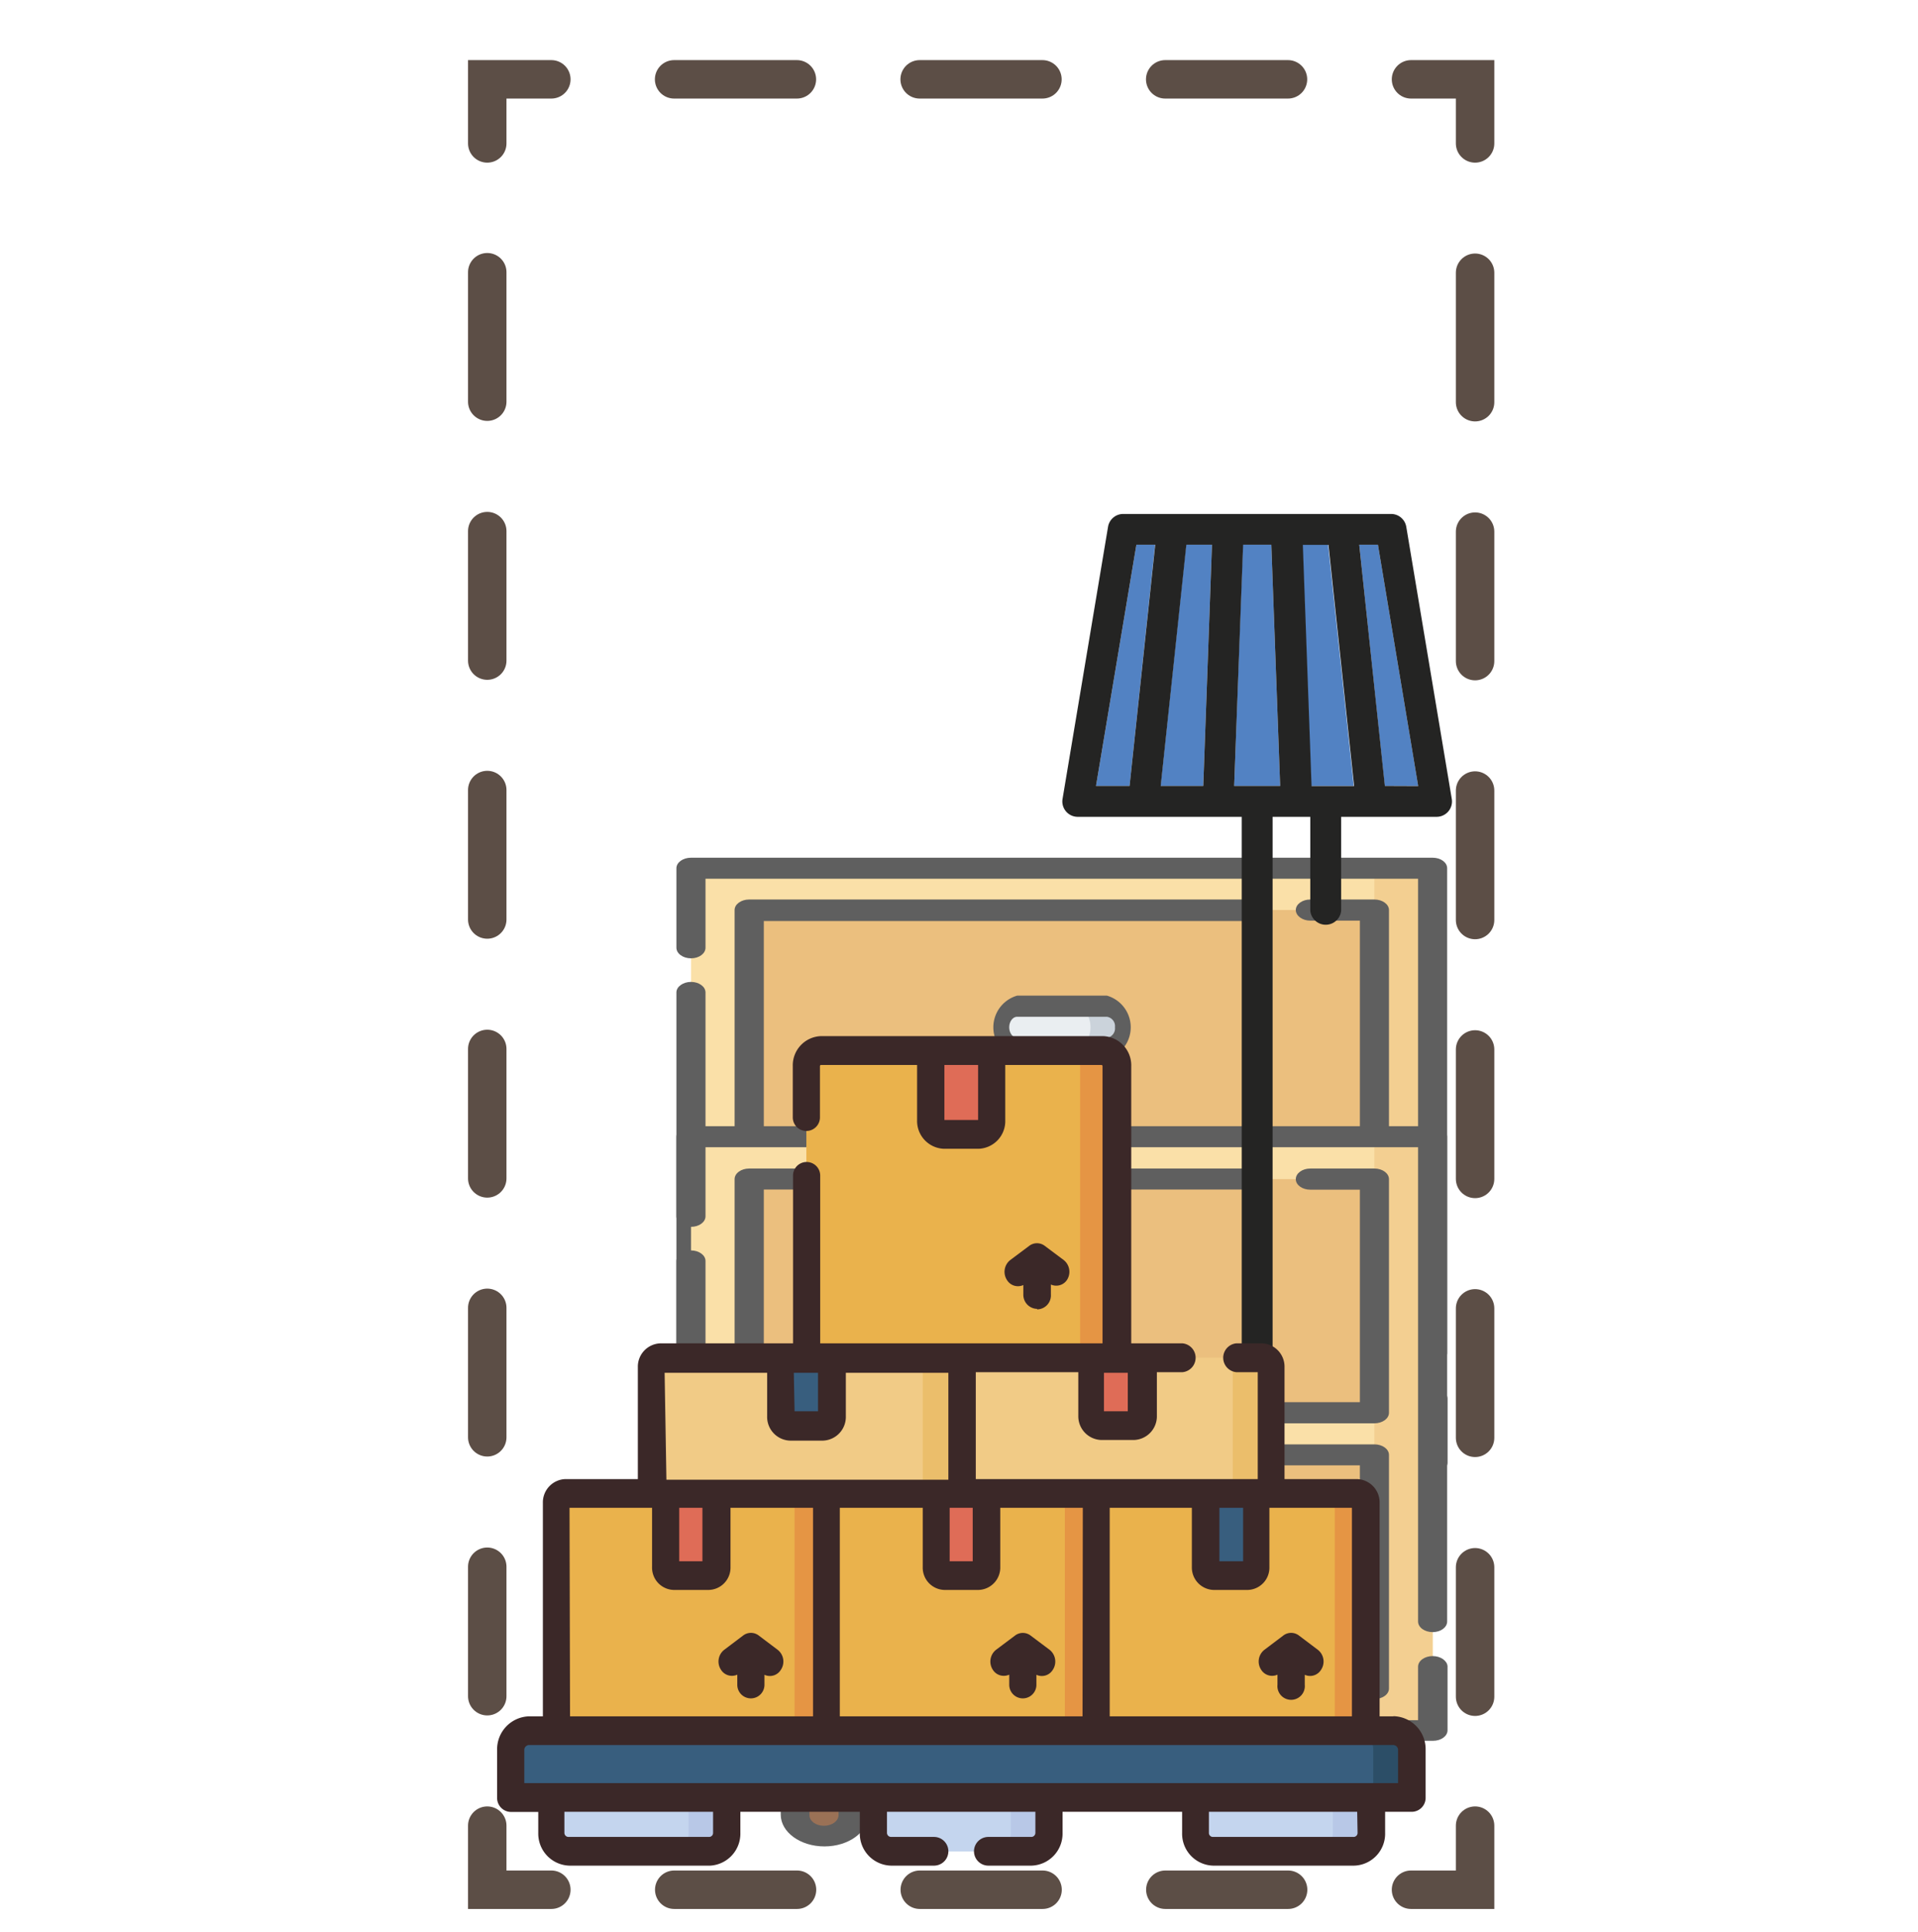 <svg xmlns="http://www.w3.org/2000/svg" width="149.66" height="150.74" viewBox="0 0 149.66 150.74"><defs><style>.cls-1{fill:#fae0a8;}.cls-2{fill:#f3cf91;}.cls-3{fill:#ebbf7e;}.cls-4{fill:#9a7156;}.cls-5{fill:#eaeef1;}.cls-6{fill:#cbd3db;}.cls-7{fill:#5f5f5f;}.cls-8{fill:#e45b41;}.cls-9{fill:#5282c3;}.cls-10{fill:#242423;}.cls-11{fill:#385e7e;}.cls-12{fill:#2c4e67;}.cls-13{fill:#c4d5ee;}.cls-14{fill:#b8c8e7;}.cls-15{fill:#eab24c;}.cls-16{fill:#e59544;}.cls-17{fill:#df6c57;}.cls-18{fill:#f1cb86;}.cls-19{fill:#ebbe6b;}.cls-20{fill:#3b2828;}.cls-21,.cls-22,.cls-23,.cls-24{fill:none;}.cls-21,.cls-22,.cls-23{stroke:#5c4e46;stroke-linecap:round;stroke-miterlimit:10;stroke-width:3px;}.cls-22{stroke-dasharray:9.58 9.58;}.cls-23{stroke-dasharray:10.1 10.1;}</style></defs><title>Asset 2</title><g id="Layer_2" data-name="Layer 2"><g id="Layer_1-2" data-name="Layer 1"><path class="cls-1" d="M53.92,67.74h57.87v46.34H53.92Z"/><path class="cls-2" d="M107.24,67.74h4.55v46.34h-4.55Z"/><path class="cls-3" d="M107.24,92.56v18.23H58.46V92.56Z"/><path class="cls-3" d="M107.24,71V89.26H58.46V71Z"/><path class="cls-4" d="M64.29,122.32c-1.25,0-2.27-.74-2.27-1.65v-6.59h4.55v6.59C66.57,121.58,65.55,122.32,64.29,122.32Z"/><path class="cls-4" d="M101.41,122.32c-1.25,0-2.27-.74-2.27-1.65v-6.59h4.54v6.59C103.68,121.58,102.67,122.32,101.41,122.32Z"/><path class="cls-5" d="M86.33,81.8h-7c-.69,0-1.24-.74-1.24-1.65s.55-1.65,1.24-1.65h7a1.71,1.71,0,0,1,0,3.3Z"/><path class="cls-6" d="M86.33,78.5H83.85c.68,0,1.24.74,1.24,1.65s-.56,1.65-1.24,1.65h2.48a1.71,1.71,0,0,0,0-3.3Z"/><path class="cls-3" d="M68.11,119.57H66.57v-5.49h6.51V116C73.08,118,70.85,119.57,68.11,119.57Z"/><path class="cls-3" d="M97.6,119.57h1.54v-5.49H92.62V116C92.62,118,94.85,119.57,97.6,119.57Z"/><path class="cls-7" d="M111.79,108.26c-.63,0-1.14.37-1.14.83v4.17H55.05V77.43c0-.45-.51-.82-1.13-.82s-1.14.37-1.14.82v36.65c0,.46.51.83,1.14.83h7v5.76c0,1.37,1.53,2.47,3.41,2.47s3.41-1.1,3.41-2.47v-.27h.41c3.37,0,6.11-2,6.11-4.43v-1.06H91.49V116c0,2.44,2.74,4.43,6.11,4.43H98v.27c0,1.37,1.53,2.47,3.41,2.47s3.41-1.1,3.41-2.47v-5.76h7c.63,0,1.13-.37,1.13-.83v-5C112.92,108.63,112.42,108.26,111.79,108.26ZM65.43,120.67c0,.46-.51.83-1.14.83s-1.13-.37-1.13-.83v-5.76h2.27Zm6.51-4.7c0,1.53-1.72,2.78-3.83,2.78H67.7v-3.84h4.24Zm25.66,2.78c-2.12,0-3.84-1.25-3.84-2.78v-1.06H98v3.84Zm5,1.92c0,.46-.51.83-1.14.83s-1.14-.37-1.14-.83v-5.76h2.28Z"/><path class="cls-7" d="M111.79,66.92H53.92c-.63,0-1.14.37-1.14.82v6.2c0,.46.51.83,1.14.83s1.13-.37,1.13-.83V68.56h55.6v37c0,.46.51.83,1.14.83s1.13-.37,1.13-.83V67.74C112.92,67.29,112.42,66.92,111.79,66.92Z"/><path class="cls-7" d="M57.32,110.79c0,.45.51.82,1.14.82h48.78c.63,0,1.14-.37,1.14-.82V92.56c0-.46-.51-.82-1.14-.82H58.46c-.63,0-1.14.36-1.14.82ZM59.6,93.38h46.51V110H59.6Z"/><path class="cls-7" d="M98.53,71c0-.45-.51-.82-1.13-.82H58.46c-.63,0-1.14.37-1.14.82V89.26c0,.46.51.83,1.14.83h48.78c.63,0,1.14-.37,1.14-.83V71c0-.45-.51-.82-1.14-.82h-5c-.62,0-1.13.37-1.13.82s.51.83,1.13.83h3.87V88.44H59.6V71.86H97.4C98,71.86,98.53,71.49,98.53,71Z"/><path class="cls-7" d="M79.37,77.68a2.57,2.57,0,0,0,0,4.94h7a2.57,2.57,0,0,0,0-4.94ZM87,80.15a.74.74,0,0,1-.63.82h-7c-.34,0-.62-.37-.62-.82s.28-.82.62-.82h7A.74.74,0,0,1,87,80.15Z"/><path class="cls-5" d="M86.33,103.64h-7c-.69,0-1.24-.74-1.24-1.65s.55-1.65,1.24-1.65h7a1.71,1.71,0,0,1,0,3.3Z"/><path class="cls-6" d="M86.33,100.34H83.85c.68,0,1.24.74,1.24,1.65s-.56,1.65-1.24,1.65h2.48a1.71,1.71,0,0,0,0-3.3Z"/><path class="cls-7" d="M79.37,99.52a2.57,2.57,0,0,0,0,4.94h7a2.57,2.57,0,0,0,0-4.94ZM87,102c0,.46-.28.83-.63.83h-7c-.34,0-.62-.37-.62-.83s.28-.82.62-.82h7A.74.74,0,0,1,87,102Z"/><path class="cls-1" d="M53.92,88.69h57.87V135H53.92Z"/><path class="cls-2" d="M107.24,88.69h4.55V135h-4.55Z"/><path class="cls-3" d="M107.24,113.51v18.23H58.46V113.51Z"/><path class="cls-3" d="M107.24,92v18.23H58.46V92Z"/><path class="cls-4" d="M64.29,143.27c-1.25,0-2.27-.74-2.27-1.65V135h4.55v6.58C66.57,142.53,65.55,143.27,64.29,143.27Z"/><path class="cls-4" d="M101.41,143.27c-1.25,0-2.27-.74-2.27-1.65V135h4.54v6.58C103.68,142.53,102.67,143.27,101.41,143.27Z"/><path class="cls-5" d="M86.33,102.75h-7c-.69,0-1.24-.74-1.24-1.65s.55-1.65,1.24-1.65h7a1.71,1.71,0,0,1,0,3.3Z"/><path class="cls-6" d="M86.33,99.45H83.85c.68,0,1.24.74,1.24,1.65s-.56,1.65-1.24,1.65h2.48a1.71,1.71,0,0,0,0-3.3Z"/><path class="cls-3" d="M68.11,140.53H66.57V135h6.51v1.88C73.08,138.91,70.85,140.53,68.11,140.53Z"/><path class="cls-3" d="M97.6,140.53h1.54V135H92.62v1.88C92.62,138.91,94.85,140.53,97.6,140.53Z"/><path class="cls-7" d="M111.79,129.21c-.63,0-1.14.37-1.14.83v4.17H55.05V98.38c0-.45-.51-.82-1.13-.82s-1.14.37-1.14.82V135c0,.45.51.82,1.14.82h7v5.76c0,1.37,1.53,2.48,3.41,2.48s3.41-1.11,3.41-2.48v-.27h.41c3.37,0,6.11-2,6.11-4.43v-1.06H91.49v1.06c0,2.44,2.74,4.43,6.11,4.43H98v.27c0,1.37,1.53,2.48,3.41,2.48s3.41-1.11,3.41-2.48v-5.76h7c.63,0,1.13-.37,1.13-.82v-5C112.92,129.58,112.42,129.21,111.79,129.21ZM65.43,141.62c0,.46-.51.83-1.14.83s-1.13-.37-1.13-.83v-5.76h2.27Zm6.51-4.7c0,1.53-1.72,2.78-3.83,2.78H67.7v-3.84h4.24ZM97.6,139.7c-2.12,0-3.84-1.25-3.84-2.78v-1.06H98v3.84Zm5,1.92c0,.46-.51.83-1.14.83s-1.14-.37-1.14-.83v-5.76h2.28Z"/><path class="cls-7" d="M111.79,87.87H53.92c-.63,0-1.14.37-1.14.82V94.9c0,.45.51.82,1.14.82s1.13-.37,1.13-.82V89.51h55.6v37c0,.46.51.83,1.14.83s1.13-.37,1.13-.83V88.69C112.92,88.24,112.42,87.87,111.79,87.87Z"/><path class="cls-7" d="M57.32,131.74c0,.46.51.82,1.14.82h48.78c.63,0,1.14-.36,1.14-.82V113.51c0-.45-.51-.82-1.14-.82H58.46c-.63,0-1.14.37-1.14.82Zm2.28-17.41h46.51v16.59H59.6Z"/><path class="cls-7" d="M98.53,92c0-.46-.51-.83-1.13-.83H58.46c-.63,0-1.14.37-1.14.83v18.23c0,.45.51.82,1.14.82h48.78c.63,0,1.14-.37,1.14-.82V92c0-.46-.51-.83-1.14-.83h-5c-.62,0-1.13.37-1.13.83s.51.82,1.13.82h3.87v16.58H59.6V92.81H97.4C98,92.81,98.53,92.44,98.53,92Z"/><path class="cls-7" d="M79.37,98.63a2.57,2.57,0,0,0,0,4.94h7a2.57,2.57,0,0,0,0-4.94ZM87,101.1a.74.74,0,0,1-.63.82h-7c-.34,0-.62-.36-.62-.82s.28-.82.62-.82h7A.74.74,0,0,1,87,101.1Z"/><path class="cls-5" d="M86.33,124.59h-7c-.69,0-1.24-.74-1.24-1.65s.55-1.64,1.24-1.64h7a1.71,1.71,0,0,1,0,3.29Z"/><path class="cls-6" d="M86.33,121.3H83.85a1.48,1.48,0,0,1,1.24,1.64c0,.91-.56,1.65-1.24,1.65h2.48a1.71,1.71,0,0,0,0-3.29Z"/><path class="cls-7" d="M79.37,120.47a2.57,2.57,0,0,0,0,4.94h7a2.57,2.57,0,0,0,0-4.94ZM87,122.94c0,.46-.28.83-.63.83h-7c-.34,0-.62-.37-.62-.83s.28-.82.62-.82h7A.74.74,0,0,1,87,122.94Z"/><path class="cls-8" d="M102.91,135.75H93.27a2.74,2.74,0,0,1,2.45-1.52h4.75A2.72,2.72,0,0,1,102.91,135.75Z"/><polygon class="cls-9" points="90.13 42.5 88.14 61.32 85.52 61.32 88.67 42.5 90.13 42.5"/><polygon class="cls-9" points="94.57 42.5 93.89 61.32 90.56 61.32 92.55 42.5 94.57 42.5"/><polygon class="cls-9" points="99.2 42.5 99.89 61.32 96.3 61.32 96.98 42.5 99.2 42.5"/><polygon class="cls-9" points="103.63 42.5 105.63 61.32 102.3 61.32 101.62 42.5 103.63 42.5"/><polygon class="cls-9" points="107.52 42.5 110.66 61.32 108.05 61.32 106.06 42.5 107.52 42.5"/><path class="cls-10" d="M113.28,62.33a1.2,1.2,0,0,1-1.19,1.4h-7.44v7.32a1.21,1.21,0,0,1-2.41,0V63.73H99.3v68.09h1.17a5.15,5.15,0,0,1,5.14,5.14,1.21,1.21,0,0,1-1.21,1.2H91.79a1.21,1.21,0,0,1-1.21-1.2,5.14,5.14,0,0,1,5.14-5.14h1.17V63.73H84.1a1.2,1.2,0,0,1-1.19-1.4L86.46,41.1a1.2,1.2,0,0,1,1.19-1h20.89a1.2,1.2,0,0,1,1.19,1Zm-2.62-1L107.52,42.5h-1.46l2,18.82Zm-5,0-2-18.82h-2l.68,18.82ZM93.27,135.75h9.64a2.72,2.72,0,0,0-2.44-1.52H95.72A2.74,2.74,0,0,0,93.27,135.75Zm6.62-74.43L99.2,42.5H97L96.3,61.32Zm-6,0,.68-18.82h-2l-2,18.82Zm-5.75,0,2-18.82H88.67L85.52,61.32Z"/><path class="cls-11" d="M110.15,140.25H39.85v-3.7A1.47,1.47,0,0,1,41.28,135h67.44a1.47,1.47,0,0,1,1.43,1.51v3.7Z"/><path class="cls-12" d="M108.72,135h-3a1.47,1.47,0,0,1,1.43,1.51v3.7h3v-3.7a1.47,1.47,0,0,0-1.43-1.51Z"/><path class="cls-13" d="M55.34,144.45h-11A1.41,1.41,0,0,1,43,143v-2.76h13.7V143A1.41,1.41,0,0,1,55.34,144.45Z"/><path class="cls-13" d="M80.49,144.45h-11A1.41,1.41,0,0,1,68.15,143v-2.76h13.7V143a1.41,1.41,0,0,1-1.36,1.44Z"/><path class="cls-13" d="M105.63,144.45h-11A1.41,1.41,0,0,1,93.3,143v-2.76H107V143a1.41,1.41,0,0,1-1.36,1.44Z"/><path class="cls-14" d="M53.73,140.25V143a1.41,1.41,0,0,1-1.37,1.44h3A1.41,1.41,0,0,0,56.71,143v-2.76Z"/><path class="cls-14" d="M78.87,140.25V143a1.41,1.41,0,0,1-1.36,1.44h3A1.41,1.41,0,0,0,81.85,143v-2.76Z"/><path class="cls-14" d="M104,140.25V143a1.41,1.41,0,0,1-1.36,1.44h3A1.41,1.41,0,0,0,107,143v-2.76Z"/><path class="cls-15" d="M64.47,135h-21V117.26a.72.72,0,0,1,.7-.74H64.47Z"/><path class="cls-16" d="M62,116.52h2.43V135H62Z"/><path class="cls-17" d="M55.28,122.93H52.61a.66.66,0,0,1-.63-.67v-5.74h3.93v5.74A.65.65,0,0,1,55.28,122.93Z"/><path class="cls-15" d="M64.47,116.52H85.53V135H64.47Z"/><path class="cls-16" d="M83.09,116.52h2.44V135H83.09Z"/><path class="cls-17" d="M76.33,122.93H73.67a.65.65,0,0,1-.63-.67v-5.74H77v5.74A.66.66,0,0,1,76.33,122.93Z"/><path class="cls-15" d="M106.58,135h-21V116.52h20.35a.72.72,0,0,1,.7.74Z"/><path class="cls-16" d="M104.15,116.52V135h2.43V117.26a.72.72,0,0,0-.7-.74Z"/><path class="cls-11" d="M97.39,122.93H94.73a.66.66,0,0,1-.64-.67v-5.74H98v5.74a.65.65,0,0,1-.63.67Z"/><path class="cls-18" d="M75,116.52H50.83v-9.85a.72.72,0,0,1,.7-.74H75Z"/><path class="cls-19" d="M72,105.93h3v10.59H72Z"/><path class="cls-11" d="M64.19,111.23H61.64a.76.76,0,0,1-.73-.78v-4.52h4v4.52A.75.75,0,0,1,64.19,111.23Z"/><path class="cls-18" d="M99.17,116.52H75V105.93H98.47a.72.72,0,0,1,.7.74Z"/><path class="cls-19" d="M96.19,105.93v10.59h3v-9.85a.72.72,0,0,0-.7-.74Z"/><path class="cls-17" d="M88.36,111.23H85.81a.76.76,0,0,1-.73-.78v-4.52h4v4.52A.75.75,0,0,1,88.36,111.23Z"/><path class="cls-15" d="M87.09,105.93H62.92V83.18A1.18,1.18,0,0,1,64.06,82H85.94a1.18,1.18,0,0,1,1.15,1.21Z"/><path class="cls-16" d="M85.94,82h-2.8a1.18,1.18,0,0,1,1.14,1.21v22.75h2.81V83.18A1.18,1.18,0,0,0,85.94,82Z"/><path class="cls-17" d="M76.35,88.5H73.66a1.06,1.06,0,0,1-1-1.09V82h4.76v5.44A1.06,1.06,0,0,1,76.35,88.5Z"/><path class="cls-20" d="M108.72,133.91h-1.07V117.26a1.82,1.82,0,0,0-1.77-1.86h-5.65v-8.73a1.82,1.82,0,0,0-1.76-1.86h-2a1.13,1.13,0,0,0,0,2.25h1.67v8.34h-22v-8.34h8v3.39a1.85,1.85,0,0,0,1.79,1.9h2.55a1.85,1.85,0,0,0,1.79-1.9v-3.39h2a1.13,1.13,0,0,0,0-2.25h-4V83.18a2.28,2.28,0,0,0-2.21-2.34H64.06a2.28,2.28,0,0,0-2.2,2.34v4a1.06,1.06,0,1,0,2.12,0v-4a.09.09,0,0,1,.08-.09h7.5v4.32a2.17,2.17,0,0,0,2.1,2.22h2.69a2.16,2.16,0,0,0,2.09-2.22V83.09h7.5a.09.09,0,0,1,.09.09v21.63H64V91.72a1.06,1.06,0,1,0-2.12,0v13.09H51.53a1.82,1.82,0,0,0-1.76,1.86v8.73H44.12a1.82,1.82,0,0,0-1.76,1.86v16.65H41.28a2.57,2.57,0,0,0-2.49,2.64v3.7a1.09,1.09,0,0,0,1.06,1.12H42V143a2.5,2.5,0,0,0,2.42,2.56h11A2.5,2.5,0,0,0,57.77,143v-1.64h9.32V143a2.5,2.5,0,0,0,2.43,2.56h3.36a1.12,1.12,0,0,0,0-2.24H69.52a.32.32,0,0,1-.31-.32v-1.64H80.79V143a.32.32,0,0,1-.3.32H77.12a1.12,1.12,0,0,0,0,2.24h3.37A2.5,2.5,0,0,0,82.91,143v-1.64h9.33V143a2.49,2.49,0,0,0,2.42,2.56h11a2.49,2.49,0,0,0,2.42-2.56v-1.64h2.1a1.09,1.09,0,0,0,1.06-1.12v-3.7a2.57,2.57,0,0,0-2.49-2.64ZM76.32,87.38H73.69V83.09h2.63Zm29.2,46.53H86.59V117.64H93v4.62a1.75,1.75,0,0,0,1.7,1.79h2.66a1.74,1.74,0,0,0,1.69-1.79v-4.62h6.44v16.27ZM97,117.64v4.17H95.15v-4.17ZM84.47,133.91H65.53V117.64H72v4.62a1.74,1.74,0,0,0,1.69,1.79h2.66a1.75,1.75,0,0,0,1.7-1.79v-4.62h6.44ZM75.9,117.64v4.17H74.1v-4.17ZM88,110.11H86.14v-3H88Zm-26.06-3h1.89v3H62Zm-10.08,0h8v3.39a1.85,1.85,0,0,0,1.79,1.9h2.55a1.85,1.85,0,0,0,1.8-1.9v-3.39h8v8.34h-22ZM53,117.64h1.81v4.17H53Zm-8.56,0h6.44v4.62a1.74,1.74,0,0,0,1.69,1.79h2.67A1.74,1.74,0,0,0,57,122.26v-4.62h6.44v16.27H44.48ZM55.64,143a.31.31,0,0,1-.3.32h-11a.32.32,0,0,1-.3-.32v-1.64H55.64V143Zm50.29,0a.31.31,0,0,1-.3.32h-11a.31.31,0,0,1-.3-.32v-1.64h11.57Zm3.16-3.88H40.91v-2.58a.38.38,0,0,1,.37-.39h67.44a.38.38,0,0,1,.37.39v2.58Z"/><path class="cls-20" d="M80.93,102.16A1.09,1.09,0,0,0,82,101v-.78a1,1,0,0,0,.41.09,1,1,0,0,0,.86-.47A1.17,1.17,0,0,0,83,98.31l-1.47-1.1a1,1,0,0,0-1.23,0l-1.47,1.1a1.17,1.17,0,0,0-.25,1.57,1,1,0,0,0,1.27.38V101a1.1,1.1,0,0,0,1.07,1.12Z"/><path class="cls-20" d="M60.68,128.72l-1.47-1.11a1,1,0,0,0-1.23,0l-1.47,1.11a1.16,1.16,0,0,0-.25,1.56,1,1,0,0,0,.86.47,1,1,0,0,0,.41-.09v.79a1.06,1.06,0,1,0,2.12,0v-.78a1,1,0,0,0,1.28-.39,1.16,1.16,0,0,0-.25-1.56Z"/><path class="cls-20" d="M77.72,128.72a1.17,1.17,0,0,0-.25,1.56,1,1,0,0,0,.87.47,1,1,0,0,0,.41-.09v.79a1.06,1.06,0,1,0,2.12,0v-.78a1,1,0,0,0,1.28-.39,1.17,1.17,0,0,0-.25-1.56l-1.48-1.11a1,1,0,0,0-1.22,0Z"/><path class="cls-20" d="M98.41,130.28a1,1,0,0,0,.86.47,1,1,0,0,0,.41-.09v.79a1.07,1.07,0,1,0,2.13,0v-.78a1,1,0,0,0,1.27-.39,1.16,1.16,0,0,0-.25-1.56l-1.47-1.11a1,1,0,0,0-1.23,0l-1.47,1.11A1.16,1.16,0,0,0,98.41,130.28Z"/><polyline class="cls-21" points="115.1 142.44 115.1 147.44 110.1 147.44"/><line class="cls-22" x1="100.51" y1="147.44" x2="47.81" y2="147.44"/><polyline class="cls-21" points="43.02 147.44 38.02 147.44 38.02 142.44"/><line class="cls-23" x1="38.02" y1="132.34" x2="38.02" y2="16.23"/><polyline class="cls-21" points="38.02 11.19 38.02 6.19 43.02 6.19"/><line class="cls-22" x1="52.6" y1="6.19" x2="105.3" y2="6.19"/><polyline class="cls-21" points="110.1 6.19 115.1 6.19 115.1 11.19"/><line class="cls-23" x1="115.1" y1="21.28" x2="115.1" y2="137.39"/><rect class="cls-24" width="149.66" height="150.74"/></g></g></svg>